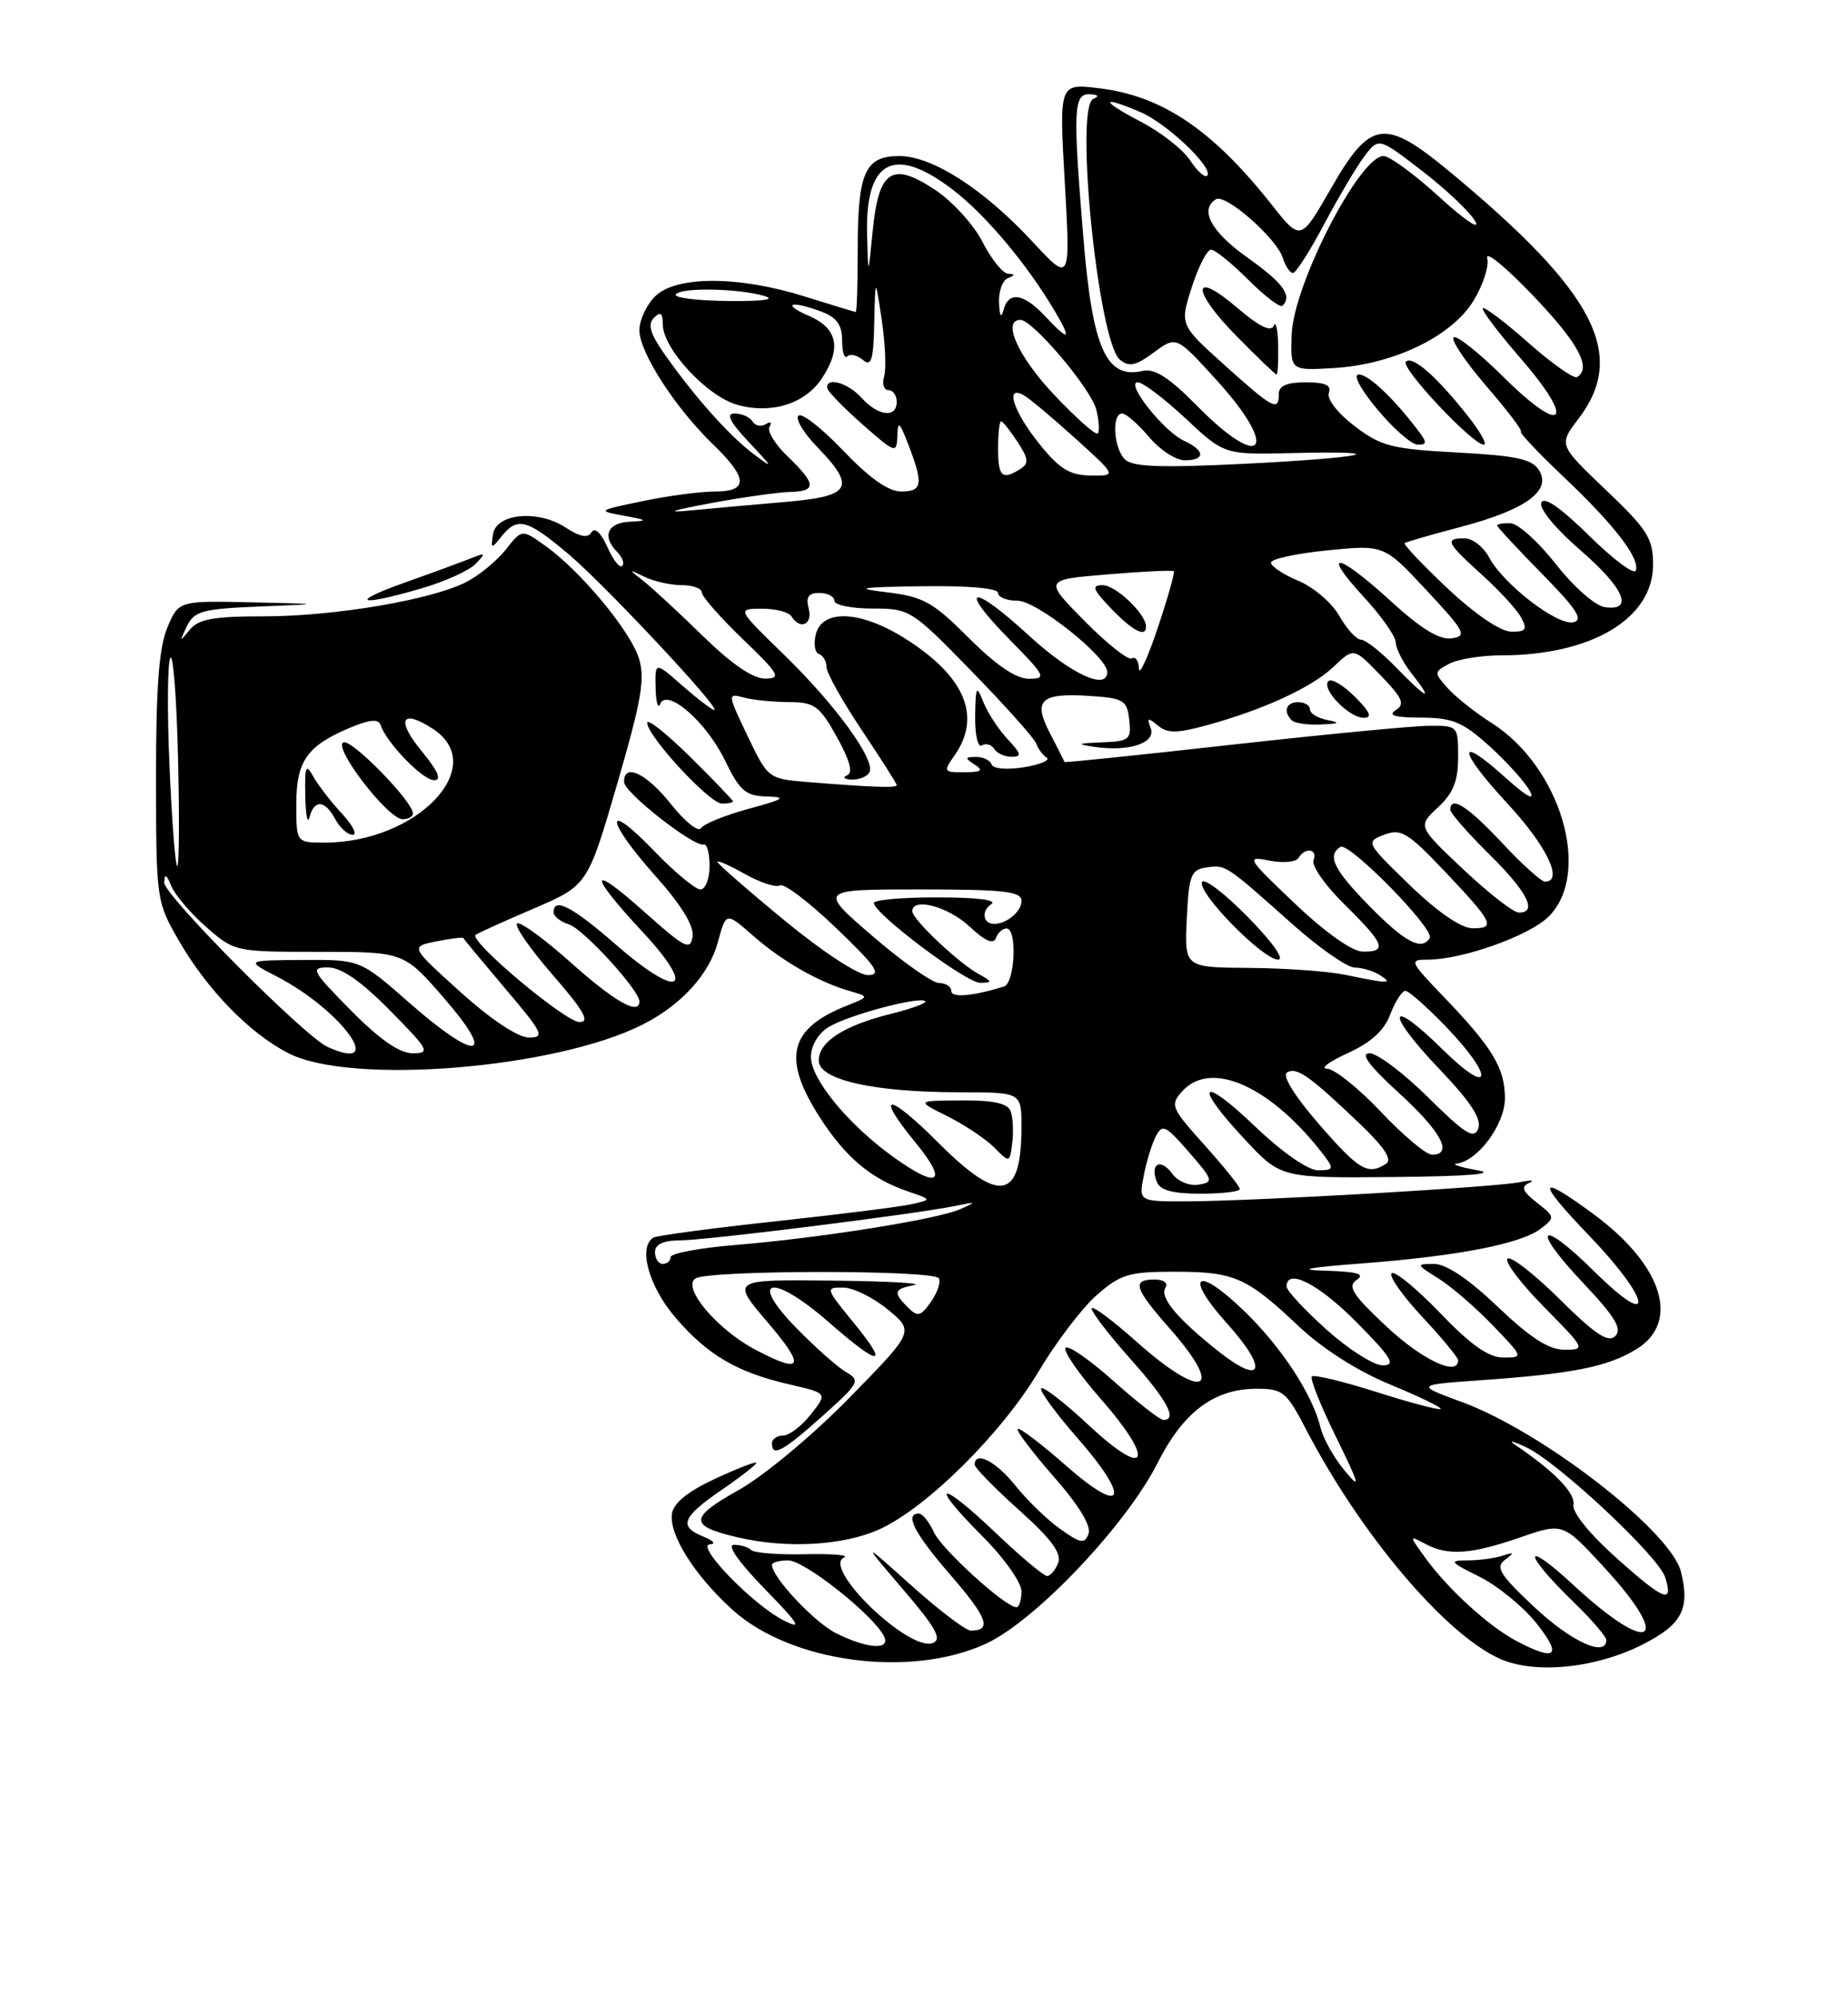 <?xml version="1.0" encoding="UTF-8" standalone="no"?>
<!DOCTYPE svg PUBLIC "-//W3C//DTD SVG 1.1//EN" "http://www.w3.org/Graphics/SVG/1.1/DTD/svg11.dtd" >
<svg xmlns="http://www.w3.org/2000/svg" xmlns:xlink="http://www.w3.org/1999/xlink" version="1.1" viewBox="0 0 237 256">
 <g >
 <path fill="currentColor"
d=" M 210.50 210.86 C 215.70 208.27 216.78 206.25 215.57 201.44 C 214.27 196.26 197.85 183.53 187.58 179.74 C 181.50 177.50 181.50 177.50 190.00 176.90 C 201.76 176.07 206.15 175.19 209.83 172.95 C 215.57 169.46 213.23 162.12 204.29 155.56 C 197.12 150.30 196.97 151.26 203.84 158.41 C 211.77 166.67 212.38 170.78 204.52 163.02 C 197.40 155.99 196.18 157.20 203.06 164.47 C 207.12 168.77 208.07 170.33 207.16 171.24 C 206.25 172.15 204.60 171.05 200.02 166.52 C 196.74 163.27 193.73 160.94 193.33 161.33 C 192.94 161.73 195.05 164.51 198.02 167.52 C 203.32 172.89 203.38 173.00 200.64 173.00 C 198.63 173.00 196.25 171.47 192.09 167.50 C 188.36 163.94 185.47 162.00 183.91 162.00 C 181.57 162.01 181.59 162.06 184.50 163.88 C 186.15 164.92 189.28 167.62 191.45 169.88 C 195.39 173.98 195.40 174.00 192.79 174.00 C 190.91 174.00 188.61 172.38 184.66 168.26 C 181.62 165.11 178.84 162.83 178.47 163.20 C 178.10 163.57 179.87 166.08 182.40 168.79 C 184.93 171.49 187.00 174.00 187.00 174.35 C 187.00 176.48 182.40 174.31 177.82 170.03 C 173.44 165.93 172.76 164.87 174.00 164.04 C 175.11 163.29 174.06 162.99 170.00 162.87 C 166.18 162.76 167.63 162.47 174.76 161.93 C 187.09 160.98 195.07 159.42 197.62 157.47 C 199.44 156.07 199.42 155.96 197.10 154.15 C 195.25 152.70 195.02 152.12 196.10 151.62 C 196.87 151.27 196.38 151.22 195.00 151.51 C 192.00 152.16 161.06 153.94 152.28 153.98 C 146.05 154.00 146.05 154.00 146.67 150.75 C 147.00 148.96 147.70 146.68 148.22 145.67 C 149.06 144.02 149.48 144.22 152.48 147.67 C 155.61 151.27 155.68 151.52 153.71 151.84 C 152.53 152.04 151.04 151.41 150.32 150.42 C 148.84 148.40 147.45 149.13 148.35 151.46 C 148.77 152.56 150.36 153.00 153.97 153.00 C 156.74 153.00 159.00 152.73 159.00 152.40 C 159.00 152.07 156.96 149.53 154.47 146.76 C 150.17 141.98 150.03 141.63 151.63 139.86 C 155.35 135.74 163.16 139.32 169.92 148.25 C 171.08 149.79 170.98 150.00 169.05 150.00 C 167.74 150.00 164.44 147.70 160.93 144.35 C 153.92 137.66 152.97 138.91 159.64 146.04 C 164.27 151.00 164.27 151.00 178.89 150.86 C 188.24 150.77 192.06 150.46 189.50 150.00 C 187.30 149.61 186.08 149.22 186.80 149.14 C 189.51 148.84 193.00 144.13 193.00 140.77 C 193.00 136.90 191.42 134.28 185.14 127.75 C 180.77 123.20 180.68 123.00 183.11 123.00 C 187.55 123.00 196.16 119.93 198.62 117.47 C 204.18 111.91 200.16 98.30 191.30 92.67 C 189.21 91.35 186.68 89.34 185.67 88.21 C 183.89 86.22 183.89 86.13 185.85 85.08 C 186.96 84.49 189.95 84.00 192.49 84.00 C 204.10 84.00 212.00 79.29 212.00 72.38 C 212.00 69.00 211.29 67.88 205.94 62.79 C 199.88 57.02 199.88 57.02 202.44 53.67 C 208.70 45.46 204.59 37.51 186.13 22.18 C 177.55 15.05 175.79 15.28 170.66 24.21 C 166.80 30.93 166.80 30.93 163.07 26.21 C 155.46 16.59 149.01 12.26 140.86 11.30 C 135.83 10.70 135.83 10.70 136.56 23.46 C 137.28 36.22 137.28 36.22 132.39 30.95 C 126.16 24.24 119.56 20.00 115.34 20.00 C 110.94 20.00 110.00 22.09 110.00 31.93 C 110.00 36.37 109.89 39.99 109.75 39.99 C 109.61 39.98 106.65 39.08 103.16 37.99 C 94.69 35.33 86.66 35.34 84.00 38.00 C 82.90 39.10 82.00 41.05 82.00 42.33 C 82.00 45.15 86.58 52.26 91.44 56.95 C 95.94 61.30 96.01 63.00 91.67 63.00 C 89.83 63.00 85.67 63.55 82.42 64.23 C 76.62 65.43 76.57 65.47 80.00 66.10 C 83.07 66.66 83.16 66.75 80.75 66.87 C 77.87 67.01 77.17 68.77 79.18 70.78 C 79.83 71.43 80.11 72.23 79.79 72.54 C 79.48 72.86 78.62 71.76 77.89 70.11 C 77.08 68.29 76.28 67.54 75.86 68.22 C 75.38 69.01 74.38 68.82 72.53 67.61 C 68.99 65.29 63.62 65.80 63.22 68.50 C 62.94 70.38 63.01 70.39 64.32 68.75 C 66.35 66.21 67.59 66.54 72.86 70.98 C 77.60 74.98 92.60 91.00 91.60 91.00 C 91.31 91.00 89.48 89.60 87.53 87.90 C 84.00 84.79 84.00 84.79 84.08 88.15 C 84.12 89.99 84.39 90.93 84.66 90.24 C 85.52 88.11 90.60 92.53 93.00 97.51 C 94.88 101.38 95.62 102.01 98.34 102.09 C 100.97 102.17 100.58 102.43 96.01 103.67 C 92.99 104.49 90.24 105.61 89.90 106.15 C 89.57 106.70 87.84 105.32 86.06 103.08 C 82.92 99.11 79.96 97.72 80.04 100.25 C 80.08 101.62 89.04 108.62 90.25 108.24 C 90.66 108.11 91.00 109.35 91.00 111.00 C 91.00 112.65 90.47 114.00 89.82 114.00 C 89.17 114.00 86.47 111.75 83.82 109.00 C 77.41 102.36 77.62 105.05 84.07 112.29 C 87.40 116.02 89.03 118.69 88.82 120.05 C 88.54 121.87 87.83 121.51 82.75 116.98 C 75.52 110.51 75.31 111.82 82.37 119.40 C 89.46 127.02 87.18 128.20 79.04 121.12 C 73.38 116.19 71.00 114.95 71.00 116.93 C 71.00 117.45 71.89 118.15 72.98 118.49 C 74.83 119.08 82.00 126.92 82.00 128.35 C 82.00 130.19 78.85 128.41 73.20 123.37 C 69.74 120.29 66.63 118.03 66.30 118.37 C 65.96 118.71 68.04 121.69 70.91 124.99 C 74.88 129.55 75.70 131.00 74.32 131.00 C 72.50 131.00 60.06 120.56 61.00 119.82 C 61.27 119.61 64.62 118.09 68.43 116.46 C 75.36 113.48 75.36 113.48 79.15 100.49 C 82.29 89.68 82.76 86.97 81.92 84.33 C 80.78 80.78 74.40 73.13 69.90 69.93 C 66.93 67.82 66.93 67.82 64.88 70.43 C 63.75 71.86 61.48 73.73 59.84 74.58 C 55.40 76.88 42.89 79.00 33.77 79.00 C 27.31 79.00 25.44 79.35 24.31 80.75 C 23.02 82.34 22.99 82.29 23.96 80.29 C 24.91 78.32 25.93 78.04 33.26 77.74 C 41.50 77.41 41.50 77.41 32.20 77.20 C 22.90 77.00 22.90 77.00 21.45 80.47 C 20.39 83.00 20.00 88.18 20.01 99.72 C 20.02 115.28 20.06 115.57 22.90 120.50 C 26.55 126.84 32.01 132.46 37.02 135.01 C 45.05 139.10 71.18 136.99 82.40 131.33 C 87.35 128.84 90.95 124.89 92.07 120.74 C 93.11 116.89 93.11 116.89 96.57 119.92 C 100.29 123.19 104.97 125.87 108.99 127.03 C 111.50 127.75 111.50 127.75 108.50 128.94 C 101.19 131.86 100.29 135.66 105.11 143.17 C 108.45 148.37 111.70 151.10 116.50 152.73 C 119.50 153.75 119.50 153.75 117.00 154.33 C 115.62 154.65 107.77 155.64 99.54 156.53 C 91.30 157.42 84.22 158.37 83.79 158.63 C 81.81 159.85 83.20 164.87 86.60 168.85 C 90.75 173.69 94.53 175.91 101.31 177.46 C 106.13 178.57 106.13 178.57 103.99 181.28 C 102.82 182.78 101.21 184.00 100.43 184.00 C 99.64 184.00 99.00 184.45 99.00 185.00 C 99.00 186.80 100.42 186.03 105.50 181.48 C 110.21 177.27 110.38 176.94 108.50 175.86 C 107.40 175.22 104.49 172.64 102.03 170.11 C 95.83 163.73 99.11 163.20 106.24 169.43 C 112.88 175.24 114.17 175.27 109.45 169.50 C 105.88 165.14 105.83 165.00 108.13 165.03 C 109.43 165.04 112.02 166.32 113.88 167.86 C 117.26 170.66 117.26 170.66 108.88 179.21 C 104.18 184.00 97.95 189.19 94.68 191.01 C 88.35 194.56 88.34 195.59 94.63 197.05 C 100.94 198.52 108.18 198.10 112.79 196.01 C 118.85 193.26 128.50 183.69 133.21 175.76 C 135.42 172.05 138.76 167.66 140.64 166.01 C 143.70 163.32 144.77 163.00 150.60 163.00 C 158.29 163.00 159.87 163.69 166.50 169.94 C 169.59 172.86 174.09 175.73 178.29 177.46 C 182.02 179.00 184.93 180.41 184.75 180.59 C 184.56 180.77 180.88 179.80 176.57 178.43 C 172.26 177.06 168.51 176.16 168.24 176.42 C 167.98 176.69 169.37 180.19 171.35 184.20 C 174.39 190.39 174.56 191.04 172.45 188.50 C 171.08 186.85 169.69 184.38 169.36 183.00 C 168.36 178.81 164.40 172.73 159.67 168.14 C 153.45 162.08 151.68 163.32 157.43 169.71 C 162.70 175.57 161.96 177.72 156.23 173.18 C 150.95 168.99 148.70 166.29 149.46 165.06 C 149.84 164.44 149.26 164.00 148.06 164.00 C 145.12 164.00 145.47 165.12 150.00 170.26 C 157.24 178.48 154.32 179.61 145.70 171.92 C 142.56 169.13 140.00 167.24 140.00 167.72 C 140.00 168.20 142.25 171.13 145.00 174.21 C 149.70 179.48 151.05 182.00 149.20 182.00 C 148.76 182.00 145.87 179.74 142.77 176.98 C 139.67 174.22 136.92 172.33 136.64 172.77 C 136.37 173.21 138.40 176.14 141.15 179.28 C 148.22 187.34 147.22 189.74 139.70 182.74 C 136.52 179.77 133.74 177.62 133.53 177.96 C 133.32 178.30 135.40 181.14 138.15 184.28 C 145.10 192.21 144.20 194.44 136.71 187.85 C 133.52 185.05 130.73 182.93 130.52 183.15 C 130.30 183.37 132.39 186.13 135.16 189.29 C 138.37 192.95 139.98 195.60 139.60 196.59 C 139.09 197.93 138.59 197.84 135.98 195.98 C 134.31 194.80 131.72 192.29 130.22 190.41 C 127.75 187.31 125.00 185.90 125.00 187.73 C 125.00 188.13 127.56 190.74 130.68 193.54 C 134.79 197.21 136.18 199.09 135.71 200.31 C 135.35 201.24 134.71 202.00 134.28 202.00 C 133.85 202.00 130.86 199.49 127.65 196.43 C 120.42 189.54 118.99 189.89 125.94 196.85 C 128.73 199.63 131.00 202.83 131.00 203.95 C 131.00 205.08 130.71 206.00 130.35 206.00 C 128.93 206.00 120.77 198.58 119.76 196.37 C 119.16 195.06 118.30 194.00 117.84 194.00 C 115.95 194.00 117.27 196.54 121.98 201.97 C 126.66 207.38 127.24 209.00 124.50 209.00 C 123.86 209.00 120.45 206.41 116.92 203.25 C 110.50 197.50 110.50 197.50 115.84 203.75 C 120.04 208.65 120.85 210.12 119.63 210.59 C 116.58 211.76 105.33 200.90 108.26 199.62 C 108.94 199.32 106.69 199.13 103.26 199.21 C 99.82 199.29 96.71 199.04 96.34 198.67 C 95.97 198.30 94.97 198.00 94.12 198.00 C 93.18 198.00 94.74 200.23 98.03 203.61 C 102.51 208.20 102.96 208.94 100.50 207.69 C 96.54 205.68 89.12 198.02 91.05 197.94 C 91.85 197.90 91.49 197.47 90.25 196.97 C 86.99 195.66 87.44 194.48 92.50 191.00 C 94.98 189.30 97.00 187.72 97.00 187.50 C 97.00 187.27 94.64 188.18 91.75 189.52 C 88.28 191.12 86.39 192.63 86.18 193.99 C 85.76 196.67 89.07 201.93 93.96 206.35 C 101.46 213.12 116.83 215.15 126.50 210.65 C 132.82 207.71 144.41 195.49 148.44 187.54 C 151.76 180.96 155.70 178.01 161.15 178.00 C 164.53 178.00 164.99 178.37 167.52 183.25 C 174.49 196.64 185.28 209.41 192.31 212.59 C 196.75 214.60 204.50 213.86 210.50 210.86 Z  M 94.00 102.72 C 94.00 102.56 91.53 99.99 88.50 97.00 C 85.47 94.01 83.00 92.05 83.00 92.64 C 83.00 94.34 91.01 103.00 92.58 103.00 C 93.36 103.00 94.00 102.87 94.00 102.72 Z  M 54.07 75.41 C 57.06 74.54 60.17 73.13 61.00 72.27 C 62.34 70.88 62.29 70.80 60.50 71.52 C 59.40 71.96 55.58 73.37 52.00 74.64 C 44.58 77.28 45.94 77.79 54.07 75.41 Z  M 194.50 210.34 C 190.95 208.48 185.65 203.64 182.76 199.63 C 180.70 196.77 180.70 196.77 182.78 197.88 C 185.69 199.44 188.63 199.24 194.97 197.05 C 200.44 195.16 200.44 195.16 205.67 200.83 C 214.64 210.54 211.77 212.38 201.89 203.25 C 195.18 197.04 195.20 198.94 201.92 205.45 C 204.16 207.63 206.00 209.76 206.00 210.20 C 206.00 212.47 201.53 210.43 196.82 206.03 C 192.35 201.84 191.74 200.87 193.00 199.93 C 194.26 198.99 194.21 198.91 192.67 199.41 C 191.66 199.73 189.64 200.00 188.17 200.00 C 185.78 200.00 185.94 200.22 189.75 202.10 C 192.08 203.26 195.38 205.96 197.08 208.10 C 200.38 212.27 199.55 213.00 194.50 210.34 Z  M 107.29 209.37 C 104.48 207.99 99.00 202.16 99.00 200.57 C 99.00 200.26 99.94 200.00 101.10 200.00 C 103.12 200.00 111.67 206.72 113.30 209.59 C 114.39 211.52 111.42 211.41 107.29 209.37 Z  M 207.38 199.76 C 203.90 196.66 201.60 193.83 201.79 192.87 C 202.07 191.40 199.27 188.52 194.38 185.24 C 193.35 184.54 193.97 184.67 195.77 185.52 C 199.85 187.46 212.70 199.47 213.55 202.16 C 214.66 205.64 213.44 205.17 207.38 199.76 Z  M 96.87 172.99 C 91.95 170.40 87.41 164.99 89.19 163.86 C 90.91 162.77 119.73 162.75 120.40 163.84 C 120.68 164.30 120.23 165.65 119.40 166.85 C 118.07 168.73 117.69 168.83 116.44 167.58 C 114.50 165.64 114.62 165.21 117.25 164.71 C 118.49 164.47 113.71 164.21 106.63 164.14 C 93.76 164.00 93.76 164.00 98.46 169.50 C 103.38 175.26 102.95 176.20 96.87 172.99 Z  M 170.11 170.41 C 167.30 167.88 165.00 165.41 165.00 164.91 C 165.00 162.46 169.12 164.56 174.00 169.50 C 178.49 174.04 179.06 175.00 177.32 175.00 C 176.16 175.00 172.92 172.93 170.11 170.41 Z  M 84.00 160.50 C 84.00 159.48 85.04 158.99 87.25 158.98 C 90.68 158.96 117.38 155.62 122.50 154.57 C 125.25 154.00 125.30 154.04 123.10 155.00 C 120.11 156.30 105.16 158.68 94.25 159.58 C 89.71 159.95 86.00 160.65 86.00 161.13 C 86.00 161.61 85.55 162.00 85.00 162.00 C 84.45 162.00 84.00 161.32 84.00 160.50 Z  M 120.32 146.45 C 113.82 139.95 112.09 139.96 117.43 146.47 C 121.71 151.70 120.33 152.47 114.40 148.17 C 108.72 144.06 104.00 138.29 104.00 135.49 C 104.00 134.04 104.91 132.48 106.25 131.65 C 108.69 130.13 117.98 127.65 118.66 128.33 C 118.89 128.56 116.92 129.28 114.29 129.94 C 108.21 131.45 105.00 133.53 105.00 135.94 C 105.00 138.41 112.09 140.00 123.05 140.00 C 131.00 140.00 131.00 140.00 131.00 144.42 C 131.00 153.85 128.24 154.37 120.32 146.45 Z  M 129.61 142.42 C 129.22 141.41 127.37 141.01 123.28 141.04 C 117.50 141.08 117.50 141.08 121.50 143.07 C 123.70 144.17 126.40 145.97 127.50 147.07 C 129.50 149.08 129.50 149.08 129.82 146.46 C 130.00 145.01 129.90 143.19 129.61 142.42 Z  M 169.14 144.07 C 166.08 140.55 164.41 137.87 165.03 137.48 C 166.27 136.71 167.84 137.80 174.24 143.89 C 177.56 147.06 178.61 148.63 177.74 149.18 C 175.41 150.66 174.30 150.00 169.14 144.07 Z  M 177.09 142.50 C 174.23 139.47 171.12 136.99 170.19 136.98 C 169.26 136.97 170.45 136.07 172.83 134.99 C 175.82 133.63 177.52 132.09 178.30 130.01 C 178.93 128.36 179.80 127.00 180.24 127.00 C 180.67 127.00 183.05 129.11 185.52 131.68 C 191.75 138.18 191.31 140.71 185.02 134.52 C 178.00 127.61 177.56 129.64 184.50 136.92 C 188.60 141.21 190.05 143.42 189.58 144.65 C 189.04 146.06 187.92 145.37 183.18 140.68 C 180.03 137.56 176.63 135.00 175.64 135.00 C 174.40 135.00 175.57 136.59 179.42 140.10 C 184.84 145.05 186.42 148.00 183.65 148.00 C 182.90 148.00 179.95 145.53 177.09 142.50 Z  M 42.00 134.18 C 39.03 132.83 21.00 114.70 21.06 113.12 C 21.11 111.93 21.35 112.05 21.96 113.55 C 22.42 114.68 24.43 117.05 26.43 118.80 C 30.05 121.98 30.14 122.00 40.94 122.00 C 51.80 122.00 51.80 122.00 57.00 128.00 C 63.79 135.83 61.14 136.12 52.46 128.50 C 46.19 123.00 46.19 123.00 38.85 123.04 C 31.50 123.09 31.50 123.09 35.50 125.16 C 43.83 129.47 49.75 137.69 42.00 134.18 Z  M 45.00 129.50 C 39.98 124.42 39.76 124.00 42.07 124.00 C 43.77 124.00 46.30 125.75 50.00 129.50 C 55.02 134.58 55.24 135.00 52.93 135.00 C 51.23 135.00 48.70 133.25 45.00 129.50 Z  M 59.05 127.15 C 52.60 121.33 52.60 121.33 55.96 120.66 C 57.81 120.29 59.37 120.10 59.43 120.24 C 59.48 120.38 61.92 123.31 64.83 126.75 C 69.64 132.42 69.92 133.00 67.82 132.98 C 66.41 132.97 62.96 130.67 59.05 127.15 Z  M 122.00 127.02 C 122.00 126.46 121.30 126.00 120.45 126.00 C 119.59 126.00 115.75 123.30 111.92 120.00 C 104.95 114.00 104.95 114.00 117.97 114.00 C 128.75 114.00 131.00 114.25 131.00 115.46 C 131.00 117.45 127.36 119.39 126.43 117.89 C 126.05 117.28 126.36 116.38 127.12 115.90 C 127.97 115.36 125.34 115.02 120.25 115.02 C 115.71 115.01 112.03 115.34 112.07 115.75 C 112.20 117.20 123.94 126.00 125.71 125.97 C 127.31 125.94 127.29 125.82 125.50 124.84 C 122.89 123.40 117.00 117.83 117.00 116.80 C 117.00 114.97 121.60 116.19 124.33 118.75 C 126.29 120.59 127.41 121.09 127.71 120.25 C 127.96 119.56 128.58 119.00 129.08 119.00 C 130.49 119.00 130.17 126.01 128.75 126.45 C 124.71 127.69 122.00 127.92 122.00 127.02 Z  M 172.50 124.94 C 170.30 124.49 164.77 124.09 160.20 124.06 C 151.90 124.00 151.90 124.00 152.20 117.75 C 152.47 112.16 152.74 111.47 154.72 111.18 C 157.21 110.83 157.12 110.77 165.74 118.44 C 169.17 121.50 172.77 124.01 173.74 124.02 C 174.71 124.02 176.18 124.47 177.00 125.00 C 178.71 126.11 178.09 126.10 172.50 124.94 Z  M 159.97 117.47 C 156.97 114.43 154.35 112.45 154.14 113.07 C 153.65 114.54 161.98 123.00 163.92 123.00 C 164.79 123.00 163.11 120.65 159.97 117.47 Z  M 100.57 117.94 C 95.85 114.06 92.00 110.69 92.00 110.46 C 92.00 110.22 93.60 110.94 95.56 112.04 C 97.52 113.14 99.54 113.79 100.03 113.48 C 100.53 113.17 103.77 115.63 107.22 118.94 C 112.40 123.90 113.12 124.96 111.32 124.98 C 110.06 124.99 105.48 121.99 100.57 117.94 Z  M 166.05 115.80 C 159.91 109.97 159.75 109.70 162.76 110.30 C 164.50 110.65 166.19 110.50 166.52 109.97 C 167.40 108.54 169.02 108.79 168.45 110.27 C 168.18 110.97 169.99 113.54 172.48 115.98 C 177.58 120.99 177.97 122.02 174.75 121.97 C 173.39 121.94 169.94 119.50 166.05 115.80 Z  M 175.71 116.22 C 171.05 111.48 170.14 109.65 171.91 108.55 C 173.01 107.88 184.04 119.12 183.36 120.23 C 182.33 121.90 180.23 120.80 175.71 116.22 Z  M 180.79 113.44 C 175.16 107.99 175.12 107.90 177.52 106.99 C 179.67 106.17 180.55 106.70 185.23 111.63 C 191.51 118.25 191.88 119.01 188.83 118.98 C 187.38 118.97 184.36 116.89 180.79 113.44 Z  M 187.65 111.42 C 181.81 105.91 181.81 105.91 184.40 103.50 C 186.37 101.67 187.00 100.12 187.00 97.05 C 187.00 93.03 186.97 93.00 183.25 93.03 C 181.19 93.04 169.83 94.13 158.01 95.45 C 146.19 96.77 136.51 97.77 136.51 97.67 C 136.50 97.58 135.69 95.97 134.71 94.09 C 132.43 89.77 133.41 88.80 139.61 89.19 C 144.11 89.48 144.53 89.72 144.82 92.25 C 145.11 94.80 144.86 95.01 141.32 95.15 C 138.11 95.28 137.96 95.37 140.37 95.73 C 144.80 96.39 148.30 95.22 147.57 93.32 C 147.06 91.98 147.21 91.93 148.48 92.99 C 149.72 94.01 150.92 94.01 154.76 92.96 C 162.12 90.94 168.26 88.10 171.05 85.44 C 173.61 83.00 173.61 83.00 177.04 86.54 C 179.89 89.48 180.22 90.25 178.99 91.03 C 177.94 91.69 178.89 91.97 182.25 91.98 C 186.30 92.00 187.59 92.54 191.05 95.66 C 193.28 97.68 195.60 100.27 196.21 101.41 C 196.91 102.73 195.75 102.08 193.07 99.67 C 186.74 93.97 186.92 96.07 193.36 103.03 C 198.38 108.45 200.56 113.00 198.14 113.00 C 197.66 113.00 195.17 110.75 192.60 108.00 C 188.24 103.34 186.00 101.91 186.00 103.79 C 186.00 104.22 188.25 106.79 191.00 109.50 C 195.89 114.31 197.26 117.04 194.75 116.96 C 194.06 116.94 190.87 114.45 187.65 111.42 Z  M 170.25 92.29 C 169.01 92.06 168.00 91.44 168.00 90.93 C 168.00 90.42 167.32 90.00 166.50 90.00 C 164.94 90.00 164.52 91.18 165.67 92.33 C 166.03 92.70 167.72 92.94 169.42 92.86 C 171.77 92.76 171.97 92.63 170.25 92.29 Z  M 173.76 89.30 C 172.27 87.82 170.75 86.92 170.37 87.30 C 169.40 88.27 172.98 92.00 174.88 92.00 C 176.03 92.00 175.73 91.28 173.76 89.30 Z  M 21.74 98.25 C 21.43 91.24 21.48 84.97 21.84 84.33 C 22.20 83.68 22.65 89.42 22.83 97.08 C 23.02 104.73 22.97 111.00 22.73 111.00 C 22.49 111.00 22.04 105.26 21.74 98.25 Z  M 38.00 103.07 C 38.00 97.53 39.38 95.58 44.93 93.26 C 47.44 92.21 48.54 92.12 48.81 92.93 C 49.57 95.21 54.21 100.00 55.66 100.00 C 56.69 100.00 56.19 98.85 54.06 96.25 C 50.75 92.24 51.50 90.79 55.53 93.43 C 62.83 98.21 53.50 108.00 41.63 108.00 C 38.00 108.00 38.00 108.00 38.00 103.07 Z  M 43.82 104.25 C 42.42 102.74 40.77 100.60 40.16 99.50 C 39.23 97.81 39.07 98.20 39.15 102.00 C 39.19 104.47 39.44 105.71 39.69 104.75 C 40.30 102.43 41.68 102.53 43.00 105.00 C 43.59 106.10 44.59 107.00 45.22 107.00 C 45.86 107.00 45.23 105.76 43.82 104.25 Z  M 52.96 104.25 C 52.87 102.65 45.17 94.78 44.06 95.15 C 42.57 95.64 49.75 105.00 51.63 105.00 C 52.39 105.00 52.98 104.66 52.96 104.25 Z  M 103.50 100.23 C 98.54 99.82 98.48 99.78 95.87 94.32 C 93.30 88.95 93.28 88.84 95.37 89.40 C 96.54 89.72 99.15 89.98 101.16 89.99 C 104.46 90.00 105.08 90.45 107.32 94.45 C 108.98 97.43 109.42 99.05 108.65 99.37 C 108.02 99.63 108.26 99.88 109.19 99.92 C 110.12 99.96 111.15 99.57 111.48 99.04 C 112.40 97.55 107.27 90.46 100.56 83.93 C 94.50 78.04 94.50 78.04 97.69 78.02 C 99.45 78.01 101.16 78.45 101.50 79.00 C 102.61 80.79 104.25 80.05 103.71 78.00 C 103.32 76.52 103.68 76.00 105.09 76.00 C 106.14 76.00 107.00 76.45 107.00 77.00 C 107.00 77.55 109.20 78.00 111.89 78.00 C 116.69 78.00 116.92 78.15 124.64 86.07 C 128.96 90.50 132.68 94.66 132.90 95.32 C 133.12 95.97 133.72 96.77 134.23 97.11 C 134.74 97.44 133.43 97.99 131.33 98.34 C 129.14 98.69 127.36 98.54 127.17 97.98 C 126.98 97.44 126.08 97.01 125.17 97.02 C 123.73 97.03 123.70 97.16 125.00 98.00 C 126.16 98.75 125.87 98.97 123.69 98.98 C 120.99 99.00 120.95 98.92 122.44 96.78 C 125.91 91.83 123.74 86.70 116.17 81.90 C 110.48 78.28 105.50 78.00 104.64 81.25 C 104.32 82.49 104.49 83.65 105.03 83.83 C 105.56 84.02 106.00 84.77 106.00 85.51 C 106.00 86.24 108.03 89.86 110.50 93.55 C 112.97 97.25 115.00 100.43 115.00 100.63 C 115.00 101.02 111.92 100.91 103.50 100.23 Z  M 129.23 94.75 C 128.07 93.51 126.67 91.37 126.12 90.00 C 125.22 87.74 125.12 87.91 125.06 91.81 C 125.03 94.23 125.41 95.87 125.93 95.54 C 126.44 95.23 127.14 95.42 127.49 95.98 C 127.84 96.54 128.84 97.00 129.73 97.00 C 131.07 97.00 130.99 96.62 129.23 94.75 Z  M 179.00 85.50 C 177.13 83.58 175.13 82.00 174.55 81.99 C 173.97 81.99 172.72 80.62 171.77 78.95 C 170.82 77.28 168.46 75.25 166.52 74.45 C 164.59 73.64 163.00 72.59 163.00 72.12 C 163.00 71.64 166.26 70.94 170.25 70.54 C 177.50 69.82 177.50 69.82 182.95 75.66 C 187.90 80.97 188.19 81.53 186.17 81.82 C 184.62 82.05 182.25 80.60 178.39 77.07 C 171.53 70.80 169.29 70.42 174.87 76.48 C 177.14 78.94 179.00 81.58 179.00 82.34 C 179.00 83.11 179.93 84.92 181.07 86.37 C 183.97 90.04 183.02 89.65 179.00 85.50 Z  M 90.12 81.50 C 87.03 78.48 83.60 75.31 82.50 74.45 C 80.54 72.92 80.55 72.91 82.68 73.94 C 83.89 74.53 86.02 75.00 87.43 75.00 C 88.85 75.00 90.00 75.42 90.00 75.93 C 90.00 76.44 92.36 79.13 95.25 81.91 C 99.96 86.43 100.25 86.96 98.12 86.98 C 96.57 86.99 93.79 85.09 90.12 81.50 Z  M 124.26 81.78 C 119.65 77.17 118.42 76.48 113.77 75.92 C 109.40 75.39 110.16 75.26 118.25 75.14 C 124.18 75.06 128.00 75.39 128.00 76.00 C 128.00 76.55 129.14 77.00 130.52 77.00 C 132.96 77.00 142.00 84.19 142.00 86.13 C 142.00 88.57 137.31 86.39 131.91 81.42 C 124.52 74.63 122.69 75.09 129.52 82.02 C 134.09 86.66 134.26 87.00 131.95 87.00 C 130.30 87.00 127.74 85.26 124.26 81.78 Z  M 146.06 85.69 C 146.03 84.70 145.63 84.11 145.17 84.39 C 144.71 84.68 141.98 82.52 139.10 79.60 C 133.86 74.30 133.86 74.30 142.06 73.62 C 146.57 73.24 150.39 73.06 150.54 73.22 C 150.69 73.37 149.76 76.65 148.47 80.50 C 147.18 84.35 146.10 86.69 146.06 85.69 Z  M 146.97 80.25 C 146.89 78.61 143.07 75.00 141.40 75.00 C 139.94 75.00 140.14 75.54 142.50 78.00 C 145.29 80.91 147.04 81.79 146.97 80.25 Z  M 185.64 75.41 C 182.42 72.37 179.94 69.76 180.14 69.61 C 180.34 69.46 183.56 68.53 187.29 67.55 C 195.62 65.35 198.99 62.94 197.40 60.31 C 196.50 58.84 194.55 58.41 186.90 58.00 C 178.46 57.55 177.11 57.20 173.70 54.60 C 171.52 52.93 170.13 51.12 170.42 50.35 C 170.79 49.38 169.96 49.00 167.47 49.00 C 165.05 49.00 164.00 49.45 164.00 50.50 C 164.00 52.78 163.31 52.42 157.07 46.82 C 151.30 41.63 151.30 41.63 152.84 36.82 C 153.69 34.17 154.80 32.00 155.31 32.00 C 155.82 32.00 157.97 33.74 160.09 35.86 C 162.21 37.98 164.19 39.48 164.48 39.19 C 165.76 37.90 164.56 36.26 159.96 33.00 C 155.32 29.71 153.79 26.87 155.94 25.54 C 157.16 24.78 163.72 30.54 164.52 33.06 C 164.86 34.13 165.44 35.00 165.82 34.99 C 166.19 34.99 168.00 32.16 169.83 28.71 C 171.67 25.26 173.98 21.35 174.99 20.02 C 176.81 17.61 176.81 17.61 182.45 21.96 C 185.56 24.36 188.60 27.26 189.22 28.41 C 189.83 29.56 187.75 28.14 184.59 25.25 C 181.43 22.36 178.21 20.00 177.43 20.00 C 174.36 20.00 165.85 36.54 165.65 42.92 C 165.50 47.50 165.50 47.50 171.00 47.18 C 178.66 46.73 186.12 43.16 188.94 38.59 C 190.19 36.57 191.00 34.09 190.73 33.08 C 190.47 32.07 193.11 34.23 196.59 37.87 C 202.43 43.97 204.16 47.18 202.25 48.33 C 201.84 48.58 199.04 46.61 196.03 43.95 C 193.02 41.29 190.38 39.29 190.16 39.50 C 189.95 39.72 192.12 42.59 194.98 45.89 C 202.14 54.12 200.59 56.01 192.91 48.41 C 189.69 45.22 186.77 42.90 186.42 43.25 C 186.07 43.60 187.97 46.42 190.64 49.51 C 193.31 52.61 195.30 55.22 195.05 55.32 C 194.80 55.42 197.21 57.97 200.40 61.00 C 207.00 67.24 210.32 71.53 209.79 73.12 C 209.59 73.72 206.90 71.71 203.80 68.66 C 200.10 65.03 197.99 63.57 197.66 64.44 C 197.38 65.18 199.50 67.78 202.58 70.43 C 208.31 75.38 209.61 78.37 205.80 77.82 C 204.57 77.64 201.81 75.21 199.55 72.32 C 197.32 69.48 194.71 67.12 193.75 67.07 C 192.79 67.03 192.00 67.16 192.00 67.35 C 192.00 67.54 194.59 70.32 197.75 73.54 C 202.21 78.07 203.11 79.46 201.78 79.76 C 199.72 80.21 192.82 74.90 190.97 71.44 C 190.25 70.10 188.84 69.00 187.83 69.00 C 185.23 69.00 185.49 69.54 190.05 73.67 C 192.28 75.68 194.55 78.15 195.09 79.16 C 195.91 80.70 195.70 80.99 193.79 80.96 C 192.42 80.94 189.14 78.70 185.64 75.41 Z  M 181.92 55.25 C 178.75 51.06 175.52 48.00 174.26 48.00 C 173.47 48.00 174.47 49.88 176.66 52.50 C 178.73 54.98 181.06 57.00 181.83 57.00 C 183.01 57.00 183.03 56.71 181.92 55.25 Z  M 188.19 53.25 C 184.19 48.20 181.13 45.53 180.30 46.36 C 179.56 47.10 188.86 57.00 190.30 57.00 C 190.78 57.00 189.83 55.31 188.19 53.25 Z  M 163.92 44.25 C 163.88 42.19 163.61 41.06 163.34 41.76 C 163.00 42.60 161.47 41.84 158.68 39.46 C 152.81 34.43 152.74 37.16 158.60 43.10 C 161.25 45.79 163.55 48.00 163.71 48.00 C 163.87 48.00 163.96 46.31 163.92 44.25 Z  M 91.00 64.52 C 95.12 63.75 99.74 63.10 101.25 63.06 C 104.76 62.98 104.71 62.06 101.04 58.53 C 99.41 56.97 98.35 55.24 98.69 54.69 C 99.03 54.14 98.82 53.99 98.22 54.36 C 97.63 54.73 96.86 54.58 96.51 54.02 C 96.16 53.46 95.15 53.00 94.24 53.00 C 93.06 53.00 93.55 54.01 96.05 56.68 C 99.23 60.06 99.27 60.18 96.56 58.13 C 93.43 55.77 88.88 50.63 85.07 45.17 C 83.36 42.71 83.05 41.55 83.88 40.72 C 84.71 39.89 85.00 40.11 85.00 41.57 C 85.00 44.70 90.69 50.82 94.59 51.90 C 98.97 53.11 103.29 51.74 105.43 48.46 C 107.95 44.62 107.41 42.08 103.75 40.49 C 100.09 38.90 101.48 38.47 105.43 39.98 C 107.31 40.69 108.00 41.67 108.00 43.64 C 108.00 45.12 108.30 46.04 108.66 45.68 C 109.02 45.31 109.92 45.52 110.66 46.13 C 111.75 47.04 112.02 46.16 112.12 41.37 C 112.25 35.50 112.25 35.50 113.08 41.00 C 113.53 44.02 113.67 47.29 113.39 48.25 C 113.10 49.21 113.35 50.00 113.93 50.00 C 114.52 50.00 115.00 50.67 115.00 51.50 C 115.00 53.62 112.64 53.36 110.50 51.00 C 108.74 49.05 105.91 48.25 106.09 49.75 C 106.15 50.16 108.17 52.25 110.59 54.38 C 114.84 58.12 115.00 58.17 115.08 55.88 C 115.14 53.87 115.36 54.04 116.50 57.00 C 118.44 62.05 118.30 63.00 115.57 63.00 C 113.94 63.00 111.49 61.27 108.14 57.76 C 105.39 54.88 102.81 52.86 102.39 53.28 C 101.98 53.69 103.07 55.51 104.82 57.31 C 109.83 62.49 109.18 63.61 100.75 64.33 C 96.76 64.67 91.25 65.17 88.50 65.43 C 85.22 65.75 86.08 65.44 91.00 64.52 Z  M 128.00 57.50 C 128.00 55.58 128.17 54.00 128.38 54.00 C 128.60 54.00 129.54 55.18 130.49 56.63 C 131.91 58.79 131.97 59.40 130.86 60.11 C 128.52 61.59 128.00 61.11 128.00 57.50 Z  M 133.25 56.84 C 129.90 52.66 128.84 49.22 131.36 50.70 C 132.11 51.14 135.08 53.64 137.97 56.25 C 143.22 61.00 143.22 61.00 139.86 60.95 C 137.16 60.91 135.86 60.10 133.25 56.84 Z  M 144.25 58.87 C 142.81 57.41 142.55 53.00 143.91 53.00 C 144.41 53.00 145.96 54.35 147.35 56.00 C 148.73 57.65 150.80 59.00 151.94 59.00 C 154.62 59.00 154.57 57.74 151.84 56.49 C 149.24 55.30 144.26 49.00 145.91 49.00 C 146.56 49.00 149.32 51.09 152.05 53.64 C 157.01 58.28 157.01 58.28 165.74 58.07 C 179.31 57.75 175.09 58.68 159.50 59.45 C 148.76 59.98 145.21 59.84 144.25 58.87 Z  M 153.53 52.03 C 149.96 48.40 148.07 47.19 146.56 47.54 C 141.89 48.63 140.12 44.71 138.96 30.71 C 137.58 14.06 137.67 11.99 139.75 12.08 C 140.84 12.13 141.02 12.35 140.22 12.67 C 137.78 13.65 140.85 43.80 143.62 46.10 C 144.80 47.07 145.65 46.89 147.97 45.18 C 150.85 43.05 150.85 43.05 155.92 48.61 C 164.16 57.62 162.03 60.66 153.53 52.03 Z  M 135.16 50.57 C 130.57 45.72 128.46 41.00 130.87 41.00 C 132.45 41.00 139.92 49.83 140.59 52.49 C 140.95 53.92 141.03 55.30 140.78 55.56 C 140.52 55.81 137.99 53.57 135.16 50.57 Z  M 134.00 40.50 C 131.25 37.57 129.33 37.30 128.69 39.75 C 128.40 40.86 128.19 40.53 128.12 38.83 C 128.05 37.37 128.56 35.94 129.25 35.66 C 130.22 35.27 130.22 35.14 129.27 35.08 C 128.59 35.04 127.12 33.20 126.00 31.00 C 124.88 28.80 122.13 25.79 119.89 24.31 C 114.39 20.67 112.69 21.79 111.92 29.60 C 111.34 35.50 111.34 35.50 111.20 30.00 C 110.96 20.52 114.68 18.58 122.16 24.29 C 126.40 27.52 131.72 33.86 135.31 39.94 C 137.50 43.65 137.12 43.82 134.00 40.50 Z  M 86.66 37.75 C 87.23 36.82 94.61 36.94 98.00 37.93 C 99.58 38.39 97.86 38.63 93.36 38.58 C 89.43 38.54 86.42 38.16 86.66 37.75 Z  M 152.62 20.54 C 151.71 19.16 148.84 16.91 146.23 15.56 C 141.09 12.88 141.12 12.17 146.28 14.38 C 149.69 15.83 155.73 21.60 154.81 22.52 C 154.51 22.82 153.53 21.93 152.62 20.54 Z "/>
</g>
</svg>